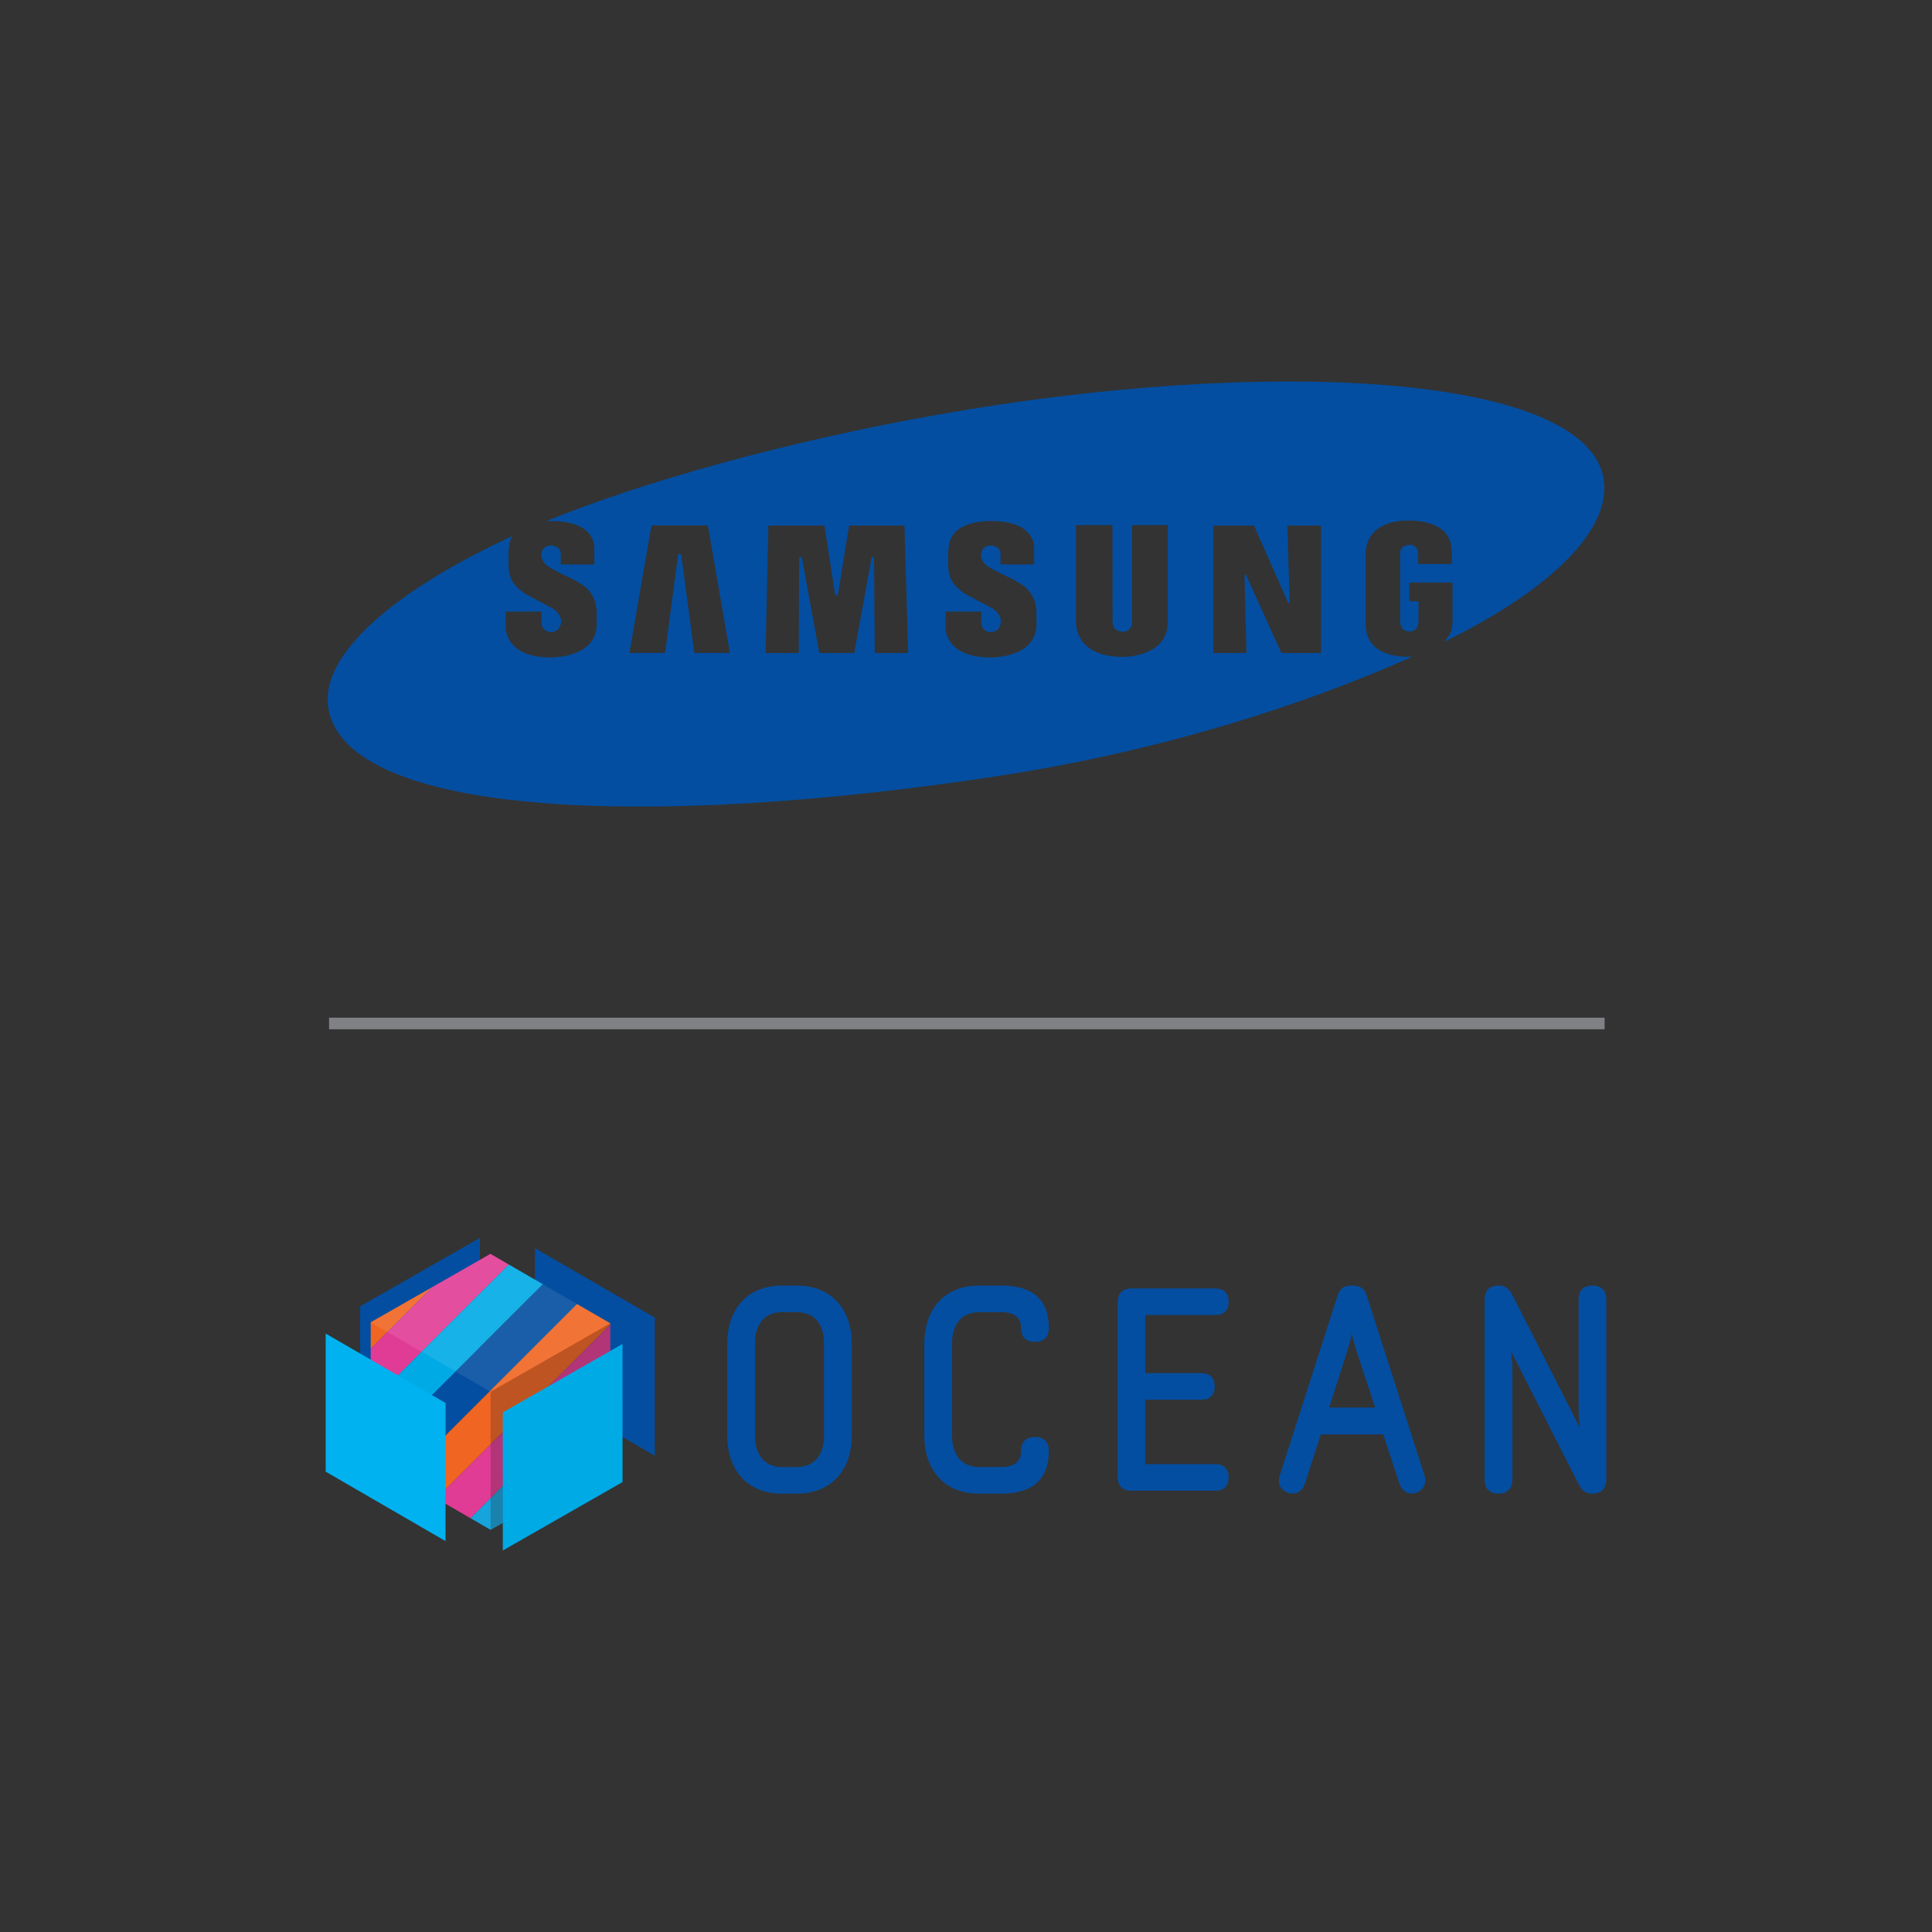 <?xml version="1.0" encoding="utf-8"?>
<!-- Generator: Adobe Illustrator 17.1.0, SVG Export Plug-In . SVG Version: 6.00 Build 0)  -->
<!DOCTYPE svg PUBLIC "-//W3C//DTD SVG 1.1//EN" "http://www.w3.org/Graphics/SVG/1.1/DTD/svg11.dtd">
<svg version="1.1" id="Layer_1" xmlns="http://www.w3.org/2000/svg" xmlns:xlink="http://www.w3.org/1999/xlink" x="0px" y="0px"
	 width="500px" height="500px" viewBox="0 0 500 500" enable-background="new 0 0 500 500" xml:space="preserve">
<rect x="0" y="0" width="500" height="500" fill="#333333" stroke="none"/>
<g>
	<g>
		<path fill-rule="evenodd" clip-rule="evenodd" fill="#034EA1" d="M373.738,166.109
			c28.061-13.752,43.516-29.384,41.261-42.331c-4.829-27.168-87.257-31.545-172.331-16.456
			c-38.931,6.914-76.17,17.264-101.366,27.58c1.334-0.074,2.254-0.039,2.254-0.039
			c10.906,0.322,10.24,7.085,10.24,7.085l0.028,4.132h-8.7v-2.799c0-1.989-2.414-2.122-2.414-2.122
			c-1.869,0-2.31,1.241-2.31,1.241c-1.017,1.933,0.731,3.606,0.731,3.606c0.911,0.977,5.412,3.08,5.412,3.08
			c1.466,0.584,3.852,2.031,3.852,2.031c4.396,2.649,4.003,7.704,4.003,7.704v3.324
			c-0.526,8.251-11.905,8.005-11.905,8.005c-11.875,0-11.619-7.78-11.619-7.78v-4.094h9.274v2.8
			c0,2.404,2.281,2.516,2.281,2.516c2.536,0.073,2.762-2.366,2.762-2.366c0.319-2.371-2.29-3.852-2.29-3.852
			c-2.585-1.335-6.906-3.664-6.906-3.664c-2.132-1.391-2.978-2.67-2.978-2.67c-1.54-1.916-1.42-4.904-1.42-4.904
			v-2.612c0-3.568,0.941-4.604,0.941-4.604c0.046-0.072,0.082-0.149,0.141-0.223
			c-31.066,14.354-50.111,31.002-47.687,44.697c4.894,27.77,82.614,31.398,174.051,17.325
			c42.097-6.502,78.745-18.415,106.485-30.776c-0.226,0-0.422,0-0.621,0c0,0-11.207,0.902-11.479-8.116V144.333
			c0,0-1.372-9.621,11.17-9.621c0,0,8.185-0.262,10.344,4.586c0,0,1.071,1.315,0.77,6.67h-8.7v-2.762
			c0,0-0.017-2.215-2.281-2.215c0,0-2.359,0.094-2.359,1.953v18.095c0,0-0.11,2.405,2.557,2.405
			c0,0,2.179-0.057,2.179-2.594v-5.223h-2.376v-4.866h11.178v10.277c0,0,0,2.142-0.901,3.4
			C375.006,164.439,374.096,165.829,373.738,166.109 M341.872,169.003h-10.241l-9.158-20.178h-0.395l0.507,20.178H314
			v-32.973h10.548l8.832,20.009h0.395l-0.619-20.03h8.717V169.003z M287.929,160.832
			c0,2.8,2.67,2.65,2.67,2.65c2.518,0,2.386-2.726,2.386-2.726v-24.857h9.226v25.14
			c0,9.073-11.482,8.961-11.482,8.961c-13.216,0-12.268-9.395-12.268-9.395v-24.707h9.442L287.929,160.832z
			 M258.928,146.08v-2.799c0-1.989-2.412-2.122-2.412-2.122c-1.879,0-2.312,1.241-2.312,1.241
			c-1.005,1.933,0.75,3.606,0.75,3.606c0.903,0.977,5.413,3.08,5.413,3.08c1.466,0.584,3.804,2.031,3.804,2.031
			c4.425,2.649,4.05,7.704,4.05,7.704v3.324c-0.534,8.251-11.902,8.005-11.902,8.005
			c-11.902,0-11.641-7.78-11.641-7.78v-4.094h9.256v2.8c0,2.404,2.318,2.516,2.318,2.516
			c2.518,0.073,2.725-2.366,2.725-2.366c0.356-2.371-2.263-3.852-2.263-3.852
			c-2.585-1.335-6.906-3.664-6.906-3.664c-2.132-1.391-2.986-2.67-2.986-2.67
			c-1.542-1.916-1.428-4.904-1.428-4.904v-2.612c0-3.568,0.957-4.604,0.957-4.604
			c2.453-4.621,11.028-4.058,11.028-4.058c10.898,0.322,10.241,7.085,10.241,7.085l0.02,4.132H258.928z
			 M213.364,136.01l2.792,18.058h0.667l2.922-18.058h14.335l0.95,32.994h-8.644l-0.197-24.856h-0.592l-4.509,24.856
			h-9.048l-4.546-24.856h-0.678l-0.094,24.856h-8.596l0.724-32.994H213.364z M179.678,168.967l-3.393-25.571h-0.77
			l-3.381,25.571h-9.244l5.712-32.992h14.59l5.711,32.992H179.678z"/>
	</g>
	<g>
		<rect x="85.164" y="263.376" fill="#808184" width="330.106" height="3"/>
	</g>
	<g>
		<g>
			<path fill="#034EA1" d="M202.416,386.553c-9.498,0-14.211-6.654-14.211-14.956v-23.934
				c0-8.302,4.713-14.959,14.211-14.959h3.739c9.499,0,14.285,6.657,14.285,14.959v23.934
				c0,8.302-4.786,14.956-14.285,14.956H202.416z M213.261,347.663c0-4.487-2.095-8.078-7.105-8.078h-3.739
				c-4.936,0-7.03,3.591-7.03,8.078v23.934c0,4.412,2.095,8.076,7.03,8.076h3.739
				c5.011,0,7.105-3.664,7.105-8.076V347.663z"/>
			<path fill="#034EA1" d="M253.422,386.553c-9.499,0-14.21-6.654-14.21-14.956v-23.934c0-8.302,4.711-14.959,14.21-14.959
				h5.759c7.555,0,12.266,3.218,12.266,10.994c0,2.02-1.047,3.59-3.59,3.59c-2.618,0-3.59-1.57-3.59-3.59
				c0-2.841-2.019-4.113-5.086-4.113h-5.759c-4.936,0-7.03,3.591-7.03,8.078v23.934
				c0,4.412,2.094,8.076,7.03,8.076h5.759c3.066,0,5.086-1.272,5.086-4.188c0-2.02,0.972-3.59,3.59-3.59
				c2.543,0,3.59,1.57,3.59,3.59c0,7.777-4.711,11.067-12.266,11.067H253.422z"/>
			<path fill="#034EA1" d="M292.836,385.807c-2.617,0-3.59-1.571-3.59-3.591v-45.172
				c0-2.019,0.973-3.592,3.59-3.592h21.689c1.944,0,3.441,0.973,3.441,3.442c0,2.467-1.497,3.439-3.441,3.439
				h-18.099v15.033h14.51c1.944,0,3.439,1.047,3.439,3.439c0,2.468-1.495,3.439-3.439,3.439h-14.51v16.68h18.099
				c1.944,0,3.441,0.973,3.441,3.439c0,2.47-1.497,3.441-3.441,3.441H292.836z"/>
			<path fill="#034EA1" d="M357.979,371.222h-16.155l-4.113,12.715c-0.6,1.795-2.019,3.066-4.264,2.393
				c-2.318-0.748-2.842-2.617-2.243-4.486l14.957-46.52c0.599-1.795,1.496-2.618,3.59-2.618h0.376
				c2.018,0,2.99,0.823,3.589,2.618l14.958,46.52c0.599,1.794-0.074,3.738-2.244,4.486
				c-2.169,0.674-3.664-0.598-4.264-2.393L357.979,371.222z M351.023,349.533c-0.523-1.645-0.749-2.469-1.122-4.263
				h-0.074c-0.374,1.794-0.6,2.617-1.123,4.263l-4.711,14.733h11.892L351.023,349.533z"/>
			<path fill="#034EA1" d="M391.185,349.981h-0.075c0.15,1.346,0.299,3.142,0.299,5.161v27.822
				c0,1.944-1.047,3.588-3.588,3.588c-2.619,0-3.592-1.643-3.592-3.588v-46.67c0-2.019,0.973-3.591,3.592-3.591
				c1.494,0,2.541,0.45,3.663,2.618l17.277,33.955h0.075c-0.15-1.347-0.3-3.142-0.3-5.16v-27.822
				c0-2.019,0.973-3.591,3.59-3.591c2.543,0,3.59,1.571,3.59,3.591v46.67c0,1.944-1.047,3.588-3.59,3.588
				c-1.496,0-2.617-0.521-3.665-2.616L391.185,349.981z"/>
		</g>
		<polygon fill="#034EA1" points="93.209,338.078 93.218,373.827 124.202,356.123 124.193,320.375 		"/>
		<polygon fill="#034EA1" points="169.457,376.738 138.435,358.766 138.435,323.022 169.457,340.994 		"/>
		<g>
			<defs>
				<polygon id="SVGID_1_" points="157.945,342.473 126.922,324.499 95.939,342.206 95.939,377.949 126.972,395.926 
					157.954,378.221 				"/>
			</defs>
			<clipPath id="SVGID_2_">
				<use xlink:href="#SVGID_1_"  overflow="visible"/>
			</clipPath>
			<g clip-path="url(#SVGID_2_)">
				
					<rect x="54.214" y="329.051" transform="matrix(0.707 -0.707 0.707 0.707 -205.672 171.442)" fill="#F16522" width="99.784" height="9.862"/>
				
					<rect x="61.187" y="336.026" transform="matrix(0.707 -0.707 0.707 0.707 -208.556 178.406)" fill="#E13C95" width="99.786" height="9.858"/>
				
					<rect x="68.156" y="342.998" transform="matrix(0.707 -0.707 0.707 0.707 -211.442 185.374)" fill="#00AAE5" width="99.788" height="9.855"/>
				
					<rect x="75.126" y="349.966" transform="matrix(0.707 -0.707 0.707 0.707 -214.328 192.341)" fill="#034EA1" width="99.786" height="9.858"/>
				
					<rect x="82.098" y="356.936" transform="matrix(0.707 -0.707 0.707 0.707 -217.222 199.323)" fill="#F16522" width="99.782" height="9.861"/>
				
					<rect x="89.072" y="363.909" transform="matrix(0.707 -0.707 0.707 0.707 -220.107 206.292)" fill="#E13C95" width="99.782" height="9.86"/>
				
					<rect x="96.041" y="370.88" transform="matrix(0.707 -0.707 0.707 0.707 -222.994 213.265)" fill="#17A3DC" width="99.786" height="9.855"/>
				
					<rect x="103.013" y="377.849" transform="matrix(0.707 -0.707 0.707 0.707 -225.884 220.239)" fill="#1E4593" width="99.784" height="9.864"/>
				
					<rect x="109.985" y="384.823" transform="matrix(0.707 -0.707 0.707 0.707 -228.772 227.212)" fill="#E96424" width="99.785" height="9.857"/>
				
					<rect x="116.955" y="391.795" transform="matrix(0.707 -0.707 0.707 0.707 -231.656 234.176)" fill="#DE2E8A" width="99.784" height="9.855"/>
			</g>
		</g>
		<polygon fill="#00B2EF" points="115.306,398.836 84.283,380.864 84.283,345.119 115.306,363.092 		"/>
		<g opacity="0.5">
			<defs>
				<polygon id="SVGID_3_" opacity="0.5" points="126.961,360.176 126.972,395.926 157.954,378.221 157.945,342.473 				"/>
			</defs>
			<use xlink:href="#SVGID_3_"  overflow="visible" fill="#231F20"/>
			<clipPath id="SVGID_4_">
				<use xlink:href="#SVGID_3_"  overflow="visible"/>
			</clipPath>
		</g>
		<polygon fill="#00AAE5" points="130.119,365.519 130.128,401.266 161.112,383.562 161.102,347.815 		"/>
		<g opacity="0.3">
			<defs>
				<polygon id="SVGID_5_" opacity="0.3" points="126.961,360.176 95.939,342.204 126.922,324.499 157.945,342.473 				"/>
			</defs>
			<use xlink:href="#SVGID_5_"  overflow="visible" fill="#FFFFFF"/>
			<clipPath id="SVGID_6_">
				<use xlink:href="#SVGID_5_"  overflow="visible"/>
			</clipPath>
		</g>
	</g>
</g>
</svg>
